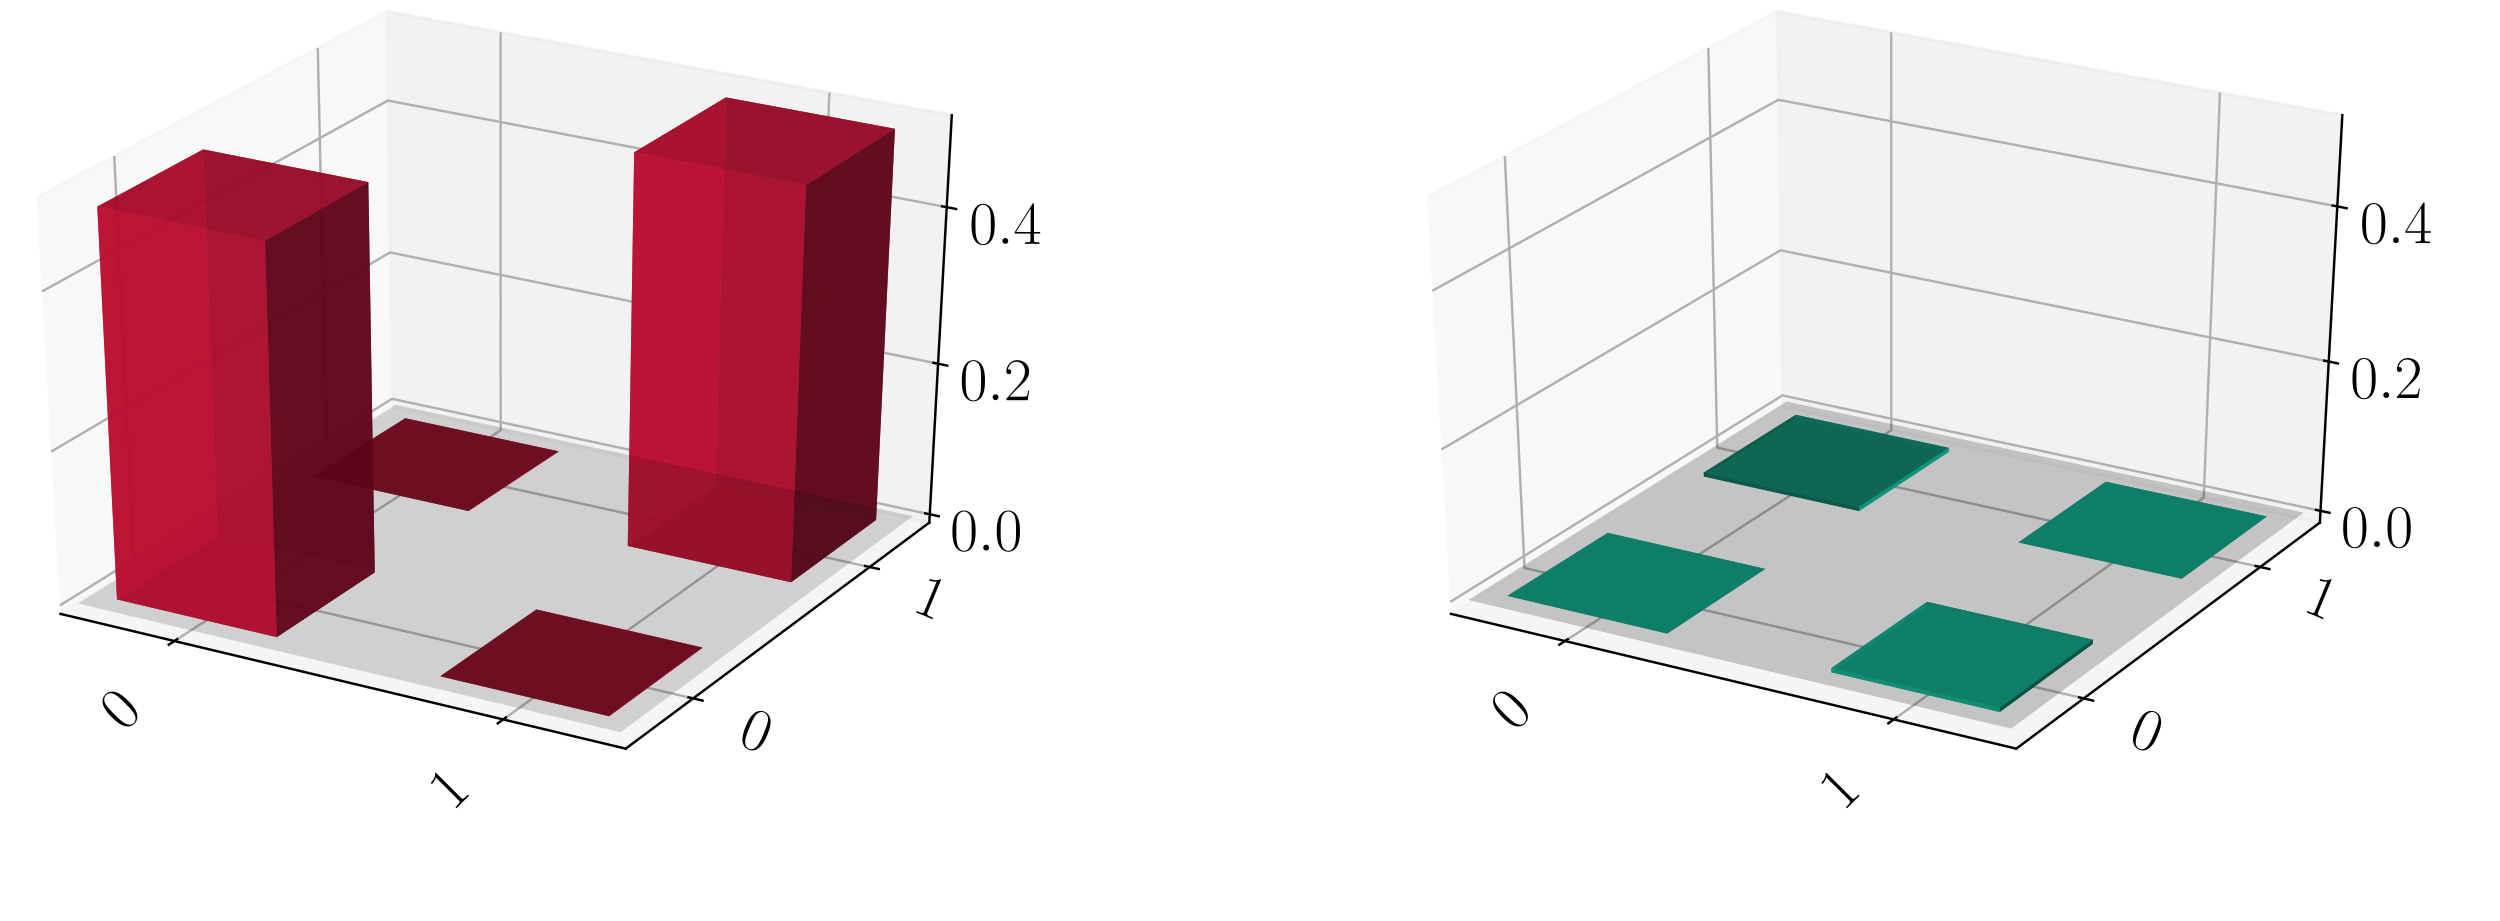 <?xml version="1.0" encoding="utf-8" standalone="no"?>
<!DOCTYPE svg PUBLIC "-//W3C//DTD SVG 1.1//EN"
  "http://www.w3.org/Graphics/SVG/1.1/DTD/svg11.dtd">
<!-- Created with matplotlib (https://matplotlib.org/) -->
<svg height="302.4pt" version="1.1" viewBox="0 0 820.8 302.4" width="820.8pt" xmlns="http://www.w3.org/2000/svg" xmlns:xlink="http://www.w3.org/1999/xlink">
 <defs>
  <style type="text/css">
*{stroke-linecap:butt;stroke-linejoin:round;}
  </style>
 </defs>
 <g id="figure_1">
  <g id="patch_1">
   <path d="M 0 302.4 
L 820.8 302.4 
L 820.8 0 
L 0 0 
z
" style="fill:#ffffff;"/>
  </g>
  <g id="patch_2">
   <path d="M -30.6 262.8 
L 349.855 262.8 
L 349.855 -14.4 
L -30.6 -14.4 
z
" style="fill:#ffffff;"/>
  </g>
  <g id="pane3d_1">
   <g id="patch_3">
    <path d="M 19.835 201.549 
L 128.723 133.585 
L 126.91 3.719 
L 11.951 64.782 
" style="fill:#f2f2f2;opacity:0.5;stroke:#f2f2f2;stroke-linejoin:miter;"/>
   </g>
  </g>
  <g id="pane3d_2">
   <g id="patch_4">
    <path d="M 128.723 133.585 
L 305.112 171.581 
L 312.492 37.799 
L 126.91 3.719 
" style="fill:#e6e6e6;opacity:0.5;stroke:#e6e6e6;stroke-linejoin:miter;"/>
   </g>
  </g>
  <g id="pane3d_3">
   <g id="patch_5">
    <path d="M 19.835 201.549 
L 205.42 245.801 
L 305.112 171.581 
L 128.723 133.585 
" style="fill:#ececec;opacity:0.5;stroke:#ececec;stroke-linejoin:miter;"/>
   </g>
  </g>
  <g id="axis3d_1">
   <g id="line2d_1">
    <path d="M 19.835 201.549 
L 205.42 245.801 
" style="fill:none;stroke:#000000;stroke-linecap:square;stroke-width:0.8;"/>
   </g>
   <g id="Line3DCollection_1">
    <path d="M 57.255 210.471 
L 164.384 141.267 
L 164.365 10.597 
" style="fill:none;stroke:#b0b0b0;stroke-width:0.8;"/>
    <path d="M 165.194 236.209 
L 266.98 163.367 
L 272.304 30.419 
" style="fill:none;stroke:#b0b0b0;stroke-width:0.8;"/>
   </g>
   <g id="xtick_1">
    <g id="line2d_2">
     <path d="M 58.178 209.875 
L 55.405 211.667 
" style="fill:none;stroke:#000000;stroke-linecap:square;stroke-width:0.8;"/>
    </g>
    <g id="text_1">
     <!-- 0 -->
     <defs>
      <path d="M 42 31.844 
C 42 37.969 41.906 48.422 37.703 56.453 
C 34 63.484 28.094 66 22.906 66 
C 18.094 66 12 63.781 8.203 56.562 
C 4.203 49.016 3.797 39.672 3.797 31.844 
C 3.797 26.109 3.906 17.375 7 9.734 
C 11.297 -0.609 19 -2 22.906 -2 
C 27.5 -2 34.5 -0.109 38.594 9.438 
C 41.594 16.375 42 24.5 42 31.844 
z
M 22.906 -0.406 
C 16.5 -0.406 12.703 5.125 11.297 12.75 
C 10.203 18.688 10.203 27.328 10.203 32.953 
C 10.203 40.688 10.203 47.109 11.5 53.234 
C 13.406 61.781 19 64.391 22.906 64.391 
C 27 64.391 32.297 61.672 34.203 53.438 
C 35.5 47.719 35.594 40.984 35.594 32.953 
C 35.594 26.422 35.594 18.375 34.406 12.453 
C 32.297 1.5 26.406 -0.406 22.906 -0.406 
z
" id="CMR17-48"/>
     </defs>
     <g transform="translate(40.661 240.512)rotate(-45)scale(0.2 -0.2)">
      <use transform="scale(0.996)" xlink:href="#CMR17-48"/>
     </g>
    </g>
   </g>
   <g id="xtick_2">
    <g id="line2d_3">
     <path d="M 166.073 235.58 
L 163.433 237.47 
" style="fill:none;stroke:#000000;stroke-linecap:square;stroke-width:0.8;"/>
    </g>
    <g id="text_2">
     <!-- 1 -->
     <defs>
      <path d="M 26.594 63.797 
C 26.594 65.891 26.5 66 25.094 66 
C 21.203 61.359 15.297 59.891 9.703 59.688 
C 9.406 59.688 8.906 59.688 8.797 59.5 
C 8.703 59.297 8.703 59.094 8.703 57 
C 11.797 57 17 57.594 21 59.984 
L 21 7.297 
C 21 3.797 20.797 2.594 12.203 2.594 
L 9.203 2.594 
L 9.203 0 
C 14 0.094 19 0.188 23.797 0.188 
C 28.594 0.188 33.594 0.094 38.406 0 
L 38.406 2.594 
L 35.406 2.594 
C 26.797 2.594 26.594 3.688 26.594 7.297 
z
" id="CMR17-49"/>
     </defs>
     <g transform="translate(148.594 266.668)rotate(-45)scale(0.2 -0.2)">
      <use transform="scale(0.996)" xlink:href="#CMR17-49"/>
     </g>
    </g>
   </g>
  </g>
  <g id="axis3d_2">
   <g id="line2d_4">
    <path d="M 305.112 171.581 
L 205.42 245.801 
" style="fill:none;stroke:#000000;stroke-linecap:square;stroke-width:0.8;"/>
   </g>
   <g id="Line3DCollection_2">
    <path d="M 37.513 51.204 
L 43.974 186.482 
L 227.578 229.304 
" style="fill:none;stroke:#b0b0b0;stroke-width:0.8;"/>
    <path d="M 104.331 15.713 
L 107.269 146.976 
L 285.522 186.165 
" style="fill:none;stroke:#b0b0b0;stroke-width:0.8;"/>
   </g>
   <g id="xtick_3">
    <g id="line2d_5">
     <path d="M 226.042 228.946 
L 230.653 230.022 
" style="fill:none;stroke:#000000;stroke-linecap:square;stroke-width:0.8;"/>
    </g>
    <g id="text_3">
     <!-- 0 -->
     <g transform="translate(241.726 244.026)rotate(-337.5)scale(0.2 -0.2)">
      <use transform="scale(0.996)" xlink:href="#CMR17-48"/>
     </g>
    </g>
   </g>
   <g id="xtick_4">
    <g id="line2d_6">
     <path d="M 284.034 185.838 
L 288.502 186.821 
" style="fill:none;stroke:#000000;stroke-linecap:square;stroke-width:0.8;"/>
    </g>
    <g id="text_4">
     <!-- 1 -->
     <g transform="translate(299.084 200.381)rotate(-337.5)scale(0.2 -0.2)">
      <use transform="scale(0.996)" xlink:href="#CMR17-49"/>
     </g>
    </g>
   </g>
  </g>
  <g id="axis3d_3">
   <g id="line2d_7">
    <path d="M 305.112 171.581 
L 312.492 37.799 
" style="fill:none;stroke:#000000;stroke-linecap:square;stroke-width:0.8;"/>
   </g>
   <g id="Line3DCollection_3">
    <path d="M 305.262 168.859 
L 128.686 130.937 
L 19.675 198.77 
" style="fill:none;stroke:#b0b0b0;stroke-width:0.8;"/>
    <path d="M 307.989 119.422 
L 128.015 82.885 
L 16.764 148.282 
" style="fill:none;stroke:#b0b0b0;stroke-width:0.8;"/>
    <path d="M 310.824 68.027 
L 127.319 33.013 
L 13.735 95.726 
" style="fill:none;stroke:#b0b0b0;stroke-width:0.8;"/>
   </g>
   <g id="xtick_5">
    <g id="line2d_8">
     <path d="M 303.789 168.543 
L 308.211 169.493 
" style="fill:none;stroke:#000000;stroke-linecap:square;stroke-width:0.8;"/>
    </g>
    <g id="text_5">
     <!-- $0.0$ -->
     <defs>
      <path d="M 18.406 4.797 
C 18.406 7.688 16 9.688 13.594 9.688 
C 10.703 9.688 8.703 7.297 8.703 4.891 
C 8.703 2 11.094 0 13.5 0 
C 16.406 0 18.406 2.391 18.406 4.797 
z
" id="CMMI12-58"/>
     </defs>
     <g transform="translate(311.943 180.755)scale(0.2 -0.2)">
      <use transform="scale(0.996)" xlink:href="#CMR17-48"/>
      <use transform="translate(45.69 0)scale(0.996)" xlink:href="#CMMI12-58"/>
      <use transform="translate(72.788 0)scale(0.996)" xlink:href="#CMR17-48"/>
     </g>
    </g>
   </g>
   <g id="xtick_6">
    <g id="line2d_9">
     <path d="M 306.486 119.116 
L 310.998 120.032 
" style="fill:none;stroke:#000000;stroke-linecap:square;stroke-width:0.8;"/>
    </g>
    <g id="text_6">
     <!-- $0.2$ -->
     <defs>
      <path d="M 41.703 15.469 
L 39.906 15.469 
C 38.906 8.391 38.094 7.188 37.703 6.594 
C 37.203 5.797 30 5.797 28.594 5.797 
L 9.406 5.797 
C 13 9.688 20 16.766 28.5 24.938 
C 34.594 30.719 41.703 37.5 41.703 47.391 
C 41.703 59.188 32.297 66 21.797 66 
C 10.797 66 4.094 56.297 4.094 47.297 
C 4.094 43.391 7 42.891 8.203 42.891 
C 9.203 42.891 12.203 43.484 12.203 46.984 
C 12.203 50.094 9.594 51 8.203 51 
C 7.594 51 7 50.891 6.594 50.688 
C 8.5 59.188 14.297 63.391 20.406 63.391 
C 29.094 63.391 34.797 56.5 34.797 47.391 
C 34.797 38.703 29.703 31.219 24 24.734 
L 4.094 2.297 
L 4.094 0 
L 39.297 0 
z
" id="CMR17-50"/>
     </defs>
     <g transform="translate(315.023 131.387)scale(0.2 -0.2)">
      <use transform="scale(0.996)" xlink:href="#CMR17-48"/>
      <use transform="translate(45.69 0)scale(0.996)" xlink:href="#CMMI12-58"/>
      <use transform="translate(72.788 0)scale(0.996)" xlink:href="#CMR17-50"/>
     </g>
    </g>
   </g>
   <g id="xtick_7">
    <g id="line2d_10">
     <path d="M 309.29 67.734 
L 313.895 68.613 
" style="fill:none;stroke:#000000;stroke-linecap:square;stroke-width:0.8;"/>
    </g>
    <g id="text_7">
     <!-- $0.4$ -->
     <defs>
      <path d="M 33.594 64.797 
C 33.594 66.891 33.5 67 31.703 67 
L 2 19.594 
L 2 17 
L 27.797 17 
L 27.797 7.188 
C 27.797 3.594 27.594 2.594 20.594 2.594 
L 18.703 2.594 
L 18.703 0 
C 21.906 0.188 27.297 0.188 30.703 0.188 
C 34.094 0.188 39.5 0.188 42.703 0 
L 42.703 2.594 
L 40.797 2.594 
C 33.797 2.594 33.594 3.594 33.594 7.188 
L 33.594 17 
L 43.797 17 
L 43.797 19.594 
L 33.594 19.594 
z
M 28.094 58.172 
L 28.094 19.594 
L 4 19.594 
z
" id="CMR17-52"/>
     </defs>
     <g transform="translate(318.225 80.069)scale(0.2 -0.2)">
      <use transform="scale(0.996)" xlink:href="#CMR17-48"/>
      <use transform="translate(45.69 0)scale(0.996)" xlink:href="#CMMI12-58"/>
      <use transform="translate(72.788 0)scale(0.996)" xlink:href="#CMR17-52"/>
     </g>
    </g>
   </g>
  </g>
  <g id="axes_1">
   <g id="Poly3DCollection_1">
    <path clip-path="url(#pf5ecb24cc9)" d="M 133.05 137.303 
L 133.052 137.476 
L 183.306 148.338 
L 183.307 148.163 
z
" style="fill:#ba0c2f;fill-opacity:0.8;"/>
    <path clip-path="url(#pf5ecb24cc9)" d="M 102.859 156.284 
L 102.864 156.46 
L 133.052 137.476 
L 133.05 137.303 
z
" style="fill:#5d0618;fill-opacity:0.8;"/>
    <path clip-path="url(#pf5ecb24cc9)" d="M 102.864 156.46 
L 153.833 167.797 
L 183.306 148.338 
L 133.052 137.476 
z
" style="fill:#a30a29;fill-opacity:0.8;"/>
    <path clip-path="url(#pf5ecb24cc9)" d="M 102.859 156.284 
L 133.05 137.303 
L 183.307 148.163 
L 153.832 167.62 
z
" style="fill:#74081d;fill-opacity:0.8;"/>
    <path clip-path="url(#pf5ecb24cc9)" d="M 153.832 167.62 
L 183.307 148.163 
L 183.306 148.338 
L 153.833 167.797 
z
" style="fill:#ba0c2f;fill-opacity:0.8;"/>
    <path clip-path="url(#pf5ecb24cc9)" d="M 102.859 156.284 
L 153.832 167.62 
L 153.833 167.797 
L 102.864 156.46 
z
" style="fill:#5d0618;fill-opacity:0.8;"/>
   </g>
   <g id="Poly3DCollection_2">
    <path clip-path="url(#pf5ecb24cc9)" d="M 176.094 200.096 
L 176.094 200.277 
L 230.541 212.751 
L 230.546 212.568 
z
" style="fill:#ba0c2f;fill-opacity:0.8;"/>
    <path clip-path="url(#pf5ecb24cc9)" d="M 144.699 221.91 
L 144.7 222.094 
L 176.094 200.277 
L 176.094 200.096 
z
" style="fill:#5d0618;fill-opacity:0.8;"/>
    <path clip-path="url(#pf5ecb24cc9)" d="M 144.7 222.094 
L 199.997 235.155 
L 230.541 212.751 
L 176.094 200.277 
z
" style="fill:#a30a29;fill-opacity:0.8;"/>
    <path clip-path="url(#pf5ecb24cc9)" d="M 144.699 221.91 
L 176.094 200.096 
L 230.546 212.568 
L 200 234.969 
z
" style="fill:#74081d;fill-opacity:0.8;"/>
    <path clip-path="url(#pf5ecb24cc9)" d="M 200 234.969 
L 230.546 212.568 
L 230.541 212.751 
L 199.997 235.155 
z
" style="fill:#ba0c2f;fill-opacity:0.8;"/>
    <path clip-path="url(#pf5ecb24cc9)" d="M 144.699 221.91 
L 200 234.969 
L 199.997 235.155 
L 144.7 222.094 
z
" style="fill:#5d0618;fill-opacity:0.8;"/>
   </g>
   <g id="Poly3DCollection_3">
    <path clip-path="url(#pf5ecb24cc9)" d="M 206.104 179.245 
L 234.818 159.294 
L 287.629 170.706 
L 259.725 191.169 
z
" style="fill:#74081d;fill-opacity:0.8;"/>
    <path clip-path="url(#pf5ecb24cc9)" d="M 234.818 159.294 
L 238.306 31.98 
L 293.829 42.28 
L 287.629 170.706 
z
" style="fill:#5d0618;fill-opacity:0.8;"/>
    <path clip-path="url(#pf5ecb24cc9)" d="M 206.104 179.245 
L 208.21 49.994 
L 238.306 31.98 
L 234.818 159.294 
z
" style="fill:#ba0c2f;fill-opacity:0.8;"/>
    <path clip-path="url(#pf5ecb24cc9)" d="M 259.725 191.169 
L 287.629 170.706 
L 293.829 42.28 
L 264.63 60.781 
z
" style="fill:#5d0618;fill-opacity:0.8;"/>
    <path clip-path="url(#pf5ecb24cc9)" d="M 206.104 179.245 
L 259.725 191.169 
L 264.63 60.781 
L 208.21 49.994 
z
" style="fill:#ba0c2f;fill-opacity:0.8;"/>
    <path clip-path="url(#pf5ecb24cc9)" d="M 208.21 49.994 
L 264.63 60.781 
L 293.829 42.28 
L 238.306 31.98 
z
" style="fill:#a30a29;fill-opacity:0.8;"/>
   </g>
   <g id="Poly3DCollection_4">
    <path clip-path="url(#pf5ecb24cc9)" d="M 25.57 198.153 
L 203.739 240.424 
L 299.728 169.439 
L 130.051 132.928 
z
" style="fill-opacity:0.15;"/>
   </g>
   <g id="Poly3DCollection_5">
    <path clip-path="url(#pf5ecb24cc9)" d="M 38.405 196.809 
L 71.341 176.101 
L 123.044 187.944 
L 90.853 209.194 
z
" style="fill:#74081d;fill-opacity:0.8;"/>
    <path clip-path="url(#pf5ecb24cc9)" d="M 71.341 176.101 
L 66.667 49.057 
L 120.928 59.784 
L 123.044 187.944 
z
" style="fill:#5d0618;fill-opacity:0.8;"/>
    <path clip-path="url(#pf5ecb24cc9)" d="M 38.405 196.809 
L 31.934 67.822 
L 66.667 49.057 
L 71.341 176.101 
z
" style="fill:#ba0c2f;fill-opacity:0.8;"/>
    <path clip-path="url(#pf5ecb24cc9)" d="M 90.853 209.194 
L 123.044 187.944 
L 120.928 59.784 
L 87.015 79.065 
z
" style="fill:#5d0618;fill-opacity:0.8;"/>
    <path clip-path="url(#pf5ecb24cc9)" d="M 38.405 196.809 
L 90.853 209.194 
L 87.015 79.065 
L 31.934 67.822 
z
" style="fill:#ba0c2f;fill-opacity:0.8;"/>
    <path clip-path="url(#pf5ecb24cc9)" d="M 31.934 67.822 
L 87.015 79.065 
L 120.928 59.784 
L 66.667 49.057 
z
" style="fill:#a30a29;fill-opacity:0.8;"/>
   </g>
  </g>
  <g id="patch_6">
   <path d="M 425.945 262.8 
L 806.4 262.8 
L 806.4 -14.4 
L 425.945 -14.4 
z
" style="fill:#ffffff;"/>
  </g>
  <g id="pane3d_4">
   <g id="patch_7">
    <path d="M 476.381 201.549 
L 585.269 133.585 
L 583.456 3.719 
L 468.496 64.782 
" style="fill:#f2f2f2;opacity:0.5;stroke:#f2f2f2;stroke-linejoin:miter;"/>
   </g>
  </g>
  <g id="pane3d_5">
   <g id="patch_8">
    <path d="M 585.269 133.585 
L 761.657 171.581 
L 769.037 37.799 
L 583.456 3.719 
" style="fill:#e6e6e6;opacity:0.5;stroke:#e6e6e6;stroke-linejoin:miter;"/>
   </g>
  </g>
  <g id="pane3d_6">
   <g id="patch_9">
    <path d="M 476.381 201.549 
L 661.965 245.801 
L 761.657 171.581 
L 585.269 133.585 
" style="fill:#ececec;opacity:0.5;stroke:#ececec;stroke-linejoin:miter;"/>
   </g>
  </g>
  <g id="axis3d_4">
   <g id="line2d_11">
    <path d="M 476.381 201.549 
L 661.965 245.801 
" style="fill:none;stroke:#000000;stroke-linecap:square;stroke-width:0.8;"/>
   </g>
   <g id="Line3DCollection_4">
    <path d="M 513.8 210.471 
L 620.93 141.267 
L 620.91 10.597 
" style="fill:none;stroke:#b0b0b0;stroke-width:0.8;"/>
    <path d="M 621.74 236.209 
L 723.525 163.367 
L 728.849 30.419 
" style="fill:none;stroke:#b0b0b0;stroke-width:0.8;"/>
   </g>
   <g id="xtick_8">
    <g id="line2d_12">
     <path d="M 514.724 209.875 
L 511.95 211.667 
" style="fill:none;stroke:#000000;stroke-linecap:square;stroke-width:0.8;"/>
    </g>
    <g id="text_8">
     <!-- 0 -->
     <g transform="translate(497.206 240.512)rotate(-45)scale(0.2 -0.2)">
      <use transform="scale(0.996)" xlink:href="#CMR17-48"/>
     </g>
    </g>
   </g>
   <g id="xtick_9">
    <g id="line2d_13">
     <path d="M 622.619 235.58 
L 619.978 237.47 
" style="fill:none;stroke:#000000;stroke-linecap:square;stroke-width:0.8;"/>
    </g>
    <g id="text_9">
     <!-- 1 -->
     <g transform="translate(605.14 266.668)rotate(-45)scale(0.2 -0.2)">
      <use transform="scale(0.996)" xlink:href="#CMR17-49"/>
     </g>
    </g>
   </g>
  </g>
  <g id="axis3d_5">
   <g id="line2d_14">
    <path d="M 761.657 171.581 
L 661.965 245.801 
" style="fill:none;stroke:#000000;stroke-linecap:square;stroke-width:0.8;"/>
   </g>
   <g id="Line3DCollection_5">
    <path d="M 494.059 51.204 
L 500.519 186.482 
L 684.123 229.304 
" style="fill:none;stroke:#b0b0b0;stroke-width:0.8;"/>
    <path d="M 560.876 15.713 
L 563.814 146.976 
L 742.068 186.165 
" style="fill:none;stroke:#b0b0b0;stroke-width:0.8;"/>
   </g>
   <g id="xtick_10">
    <g id="line2d_15">
     <path d="M 682.587 228.946 
L 687.198 230.022 
" style="fill:none;stroke:#000000;stroke-linecap:square;stroke-width:0.8;"/>
    </g>
    <g id="text_10">
     <!-- 0 -->
     <g transform="translate(698.272 244.026)rotate(-337.5)scale(0.2 -0.2)">
      <use transform="scale(0.996)" xlink:href="#CMR17-48"/>
     </g>
    </g>
   </g>
   <g id="xtick_11">
    <g id="line2d_16">
     <path d="M 740.579 185.838 
L 745.047 186.821 
" style="fill:none;stroke:#000000;stroke-linecap:square;stroke-width:0.8;"/>
    </g>
    <g id="text_11">
     <!-- 1 -->
     <g transform="translate(755.629 200.381)rotate(-337.5)scale(0.2 -0.2)">
      <use transform="scale(0.996)" xlink:href="#CMR17-49"/>
     </g>
    </g>
   </g>
  </g>
  <g id="axis3d_6">
   <g id="line2d_17">
    <path d="M 761.657 171.581 
L 769.037 37.799 
" style="fill:none;stroke:#000000;stroke-linecap:square;stroke-width:0.8;"/>
   </g>
   <g id="Line3DCollection_6">
    <path d="M 761.87 167.717 
L 585.216 129.826 
L 476.153 197.604 
" style="fill:none;stroke:#b0b0b0;stroke-width:0.8;"/>
    <path d="M 764.574 118.706 
L 584.551 82.19 
L 473.268 147.55 
" style="fill:none;stroke:#b0b0b0;stroke-width:0.8;"/>
    <path d="M 767.384 67.773 
L 583.861 32.767 
L 470.265 95.466 
" style="fill:none;stroke:#b0b0b0;stroke-width:0.8;"/>
   </g>
   <g id="xtick_12">
    <g id="line2d_18">
     <path d="M 760.396 167.4 
L 764.821 168.35 
" style="fill:none;stroke:#000000;stroke-linecap:square;stroke-width:0.8;"/>
    </g>
    <g id="text_12">
     <!-- $0.0$ -->
     <g transform="translate(768.56 179.615)scale(0.2 -0.2)">
      <use transform="scale(0.996)" xlink:href="#CMR17-48"/>
      <use transform="translate(45.69 0)scale(0.996)" xlink:href="#CMMI12-58"/>
      <use transform="translate(72.788 0)scale(0.996)" xlink:href="#CMR17-48"/>
     </g>
    </g>
   </g>
   <g id="xtick_13">
    <g id="line2d_19">
     <path d="M 763.071 118.401 
L 767.584 119.317 
" style="fill:none;stroke:#000000;stroke-linecap:square;stroke-width:0.8;"/>
    </g>
    <g id="text_13">
     <!-- $0.2$ -->
     <g transform="translate(771.613 130.673)scale(0.2 -0.2)">
      <use transform="scale(0.996)" xlink:href="#CMR17-48"/>
      <use transform="translate(45.69 0)scale(0.996)" xlink:href="#CMMI12-58"/>
      <use transform="translate(72.788 0)scale(0.996)" xlink:href="#CMR17-50"/>
     </g>
    </g>
   </g>
   <g id="xtick_14">
    <g id="line2d_20">
     <path d="M 765.85 67.48 
L 770.454 68.359 
" style="fill:none;stroke:#000000;stroke-linecap:square;stroke-width:0.8;"/>
    </g>
    <g id="text_14">
     <!-- $0.4$ -->
     <g transform="translate(774.786 79.816)scale(0.2 -0.2)">
      <use transform="scale(0.996)" xlink:href="#CMR17-48"/>
      <use transform="translate(45.69 0)scale(0.996)" xlink:href="#CMMI12-58"/>
      <use transform="translate(72.788 0)scale(0.996)" xlink:href="#CMR17-52"/>
     </g>
    </g>
   </g>
  </g>
  <g id="axes_2">
   <g id="Poly3DCollection_6">
    <path clip-path="url(#pe3f459ba1b)" d="M 589.581 136.186 
L 589.597 137.476 
L 639.851 148.338 
L 639.861 147.037 
z
" style="fill:#0cba97;fill-opacity:0.8;"/>
    <path clip-path="url(#pe3f459ba1b)" d="M 559.377 155.152 
L 559.409 156.46 
L 589.597 137.476 
L 589.581 136.186 
z
" style="fill:#065d4c;fill-opacity:0.8;"/>
    <path clip-path="url(#pe3f459ba1b)" d="M 559.409 156.46 
L 610.378 167.797 
L 639.851 148.338 
L 589.597 137.476 
z
" style="fill:#0aa384;fill-opacity:0.8;"/>
    <path clip-path="url(#pe3f459ba1b)" d="M 559.377 155.152 
L 589.581 136.186 
L 639.861 147.037 
L 610.373 166.478 
z
" style="fill:#08745e;fill-opacity:0.8;"/>
    <path clip-path="url(#pe3f459ba1b)" d="M 610.373 166.478 
L 639.861 147.037 
L 639.851 148.338 
L 610.378 167.797 
z
" style="fill:#0cba97;fill-opacity:0.8;"/>
    <path clip-path="url(#pe3f459ba1b)" d="M 559.377 155.152 
L 610.373 166.478 
L 610.378 167.797 
L 559.409 156.46 
z
" style="fill:#065d4c;fill-opacity:0.8;"/>
   </g>
   <g id="Poly3DCollection_7">
    <path clip-path="url(#pe3f459ba1b)" d="M 691.394 158.159 
L 691.394 158.159 
L 744.229 169.562 
L 744.229 169.562 
z
" style="fill:#065d4c;fill-opacity:0.8;"/>
    <path clip-path="url(#pe3f459ba1b)" d="M 662.668 178.094 
L 662.668 178.094 
L 691.394 158.159 
L 691.394 158.159 
z
" style="fill:#065d4c;fill-opacity:0.8;"/>
    <path clip-path="url(#pe3f459ba1b)" d="M 662.668 178.094 
L 691.394 158.159 
L 744.229 169.562 
L 716.314 190.009 
z
" style="fill:#08745e;fill-opacity:0.8;"/>
    <path clip-path="url(#pe3f459ba1b)" d="M 662.668 178.094 
L 716.314 190.009 
L 744.229 169.562 
L 691.394 158.159 
z
" style="fill:#0aa384;fill-opacity:0.8;"/>
    <path clip-path="url(#pe3f459ba1b)" d="M 716.314 190.009 
L 744.229 169.562 
L 744.229 169.562 
L 716.314 190.009 
z
" style="fill:#065d4c;fill-opacity:0.8;"/>
    <path clip-path="url(#pe3f459ba1b)" d="M 662.668 178.094 
L 716.314 190.009 
L 716.314 190.009 
L 662.668 178.094 
z
" style="fill:#065d4c;fill-opacity:0.8;"/>
   </g>
   <g id="Poly3DCollection_8">
    <path clip-path="url(#pe3f459ba1b)" d="M 527.844 174.953 
L 527.844 174.953 
L 579.57 186.786 
L 579.57 186.786 
z
" style="fill:#065d4c;fill-opacity:0.8;"/>
    <path clip-path="url(#pe3f459ba1b)" d="M 494.892 195.644 
L 494.892 195.644 
L 527.844 174.953 
L 527.844 174.953 
z
" style="fill:#065d4c;fill-opacity:0.8;"/>
    <path clip-path="url(#pe3f459ba1b)" d="M 494.892 195.644 
L 527.844 174.953 
L 579.57 186.786 
L 547.363 208.02 
z
" style="fill:#08745e;fill-opacity:0.8;"/>
    <path clip-path="url(#pe3f459ba1b)" d="M 494.892 195.644 
L 547.363 208.02 
L 579.57 186.786 
L 527.844 174.953 
z
" style="fill:#0aa384;fill-opacity:0.8;"/>
    <path clip-path="url(#pe3f459ba1b)" d="M 547.363 208.02 
L 579.57 186.786 
L 579.57 186.786 
L 547.363 208.02 
z
" style="fill:#065d4c;fill-opacity:0.8;"/>
    <path clip-path="url(#pe3f459ba1b)" d="M 494.892 195.644 
L 547.363 208.02 
L 547.363 208.02 
L 494.892 195.644 
z
" style="fill:#065d4c;fill-opacity:0.8;"/>
   </g>
   <g id="Poly3DCollection_9">
    <path clip-path="url(#pe3f459ba1b)" d="M 632.645 198.929 
L 632.651 197.579 
L 687.158 210.031 
L 687.122 211.392 
z
" style="fill:#065d4c;fill-opacity:0.8;"/>
    <path clip-path="url(#pe3f459ba1b)" d="M 601.235 220.726 
L 601.224 219.357 
L 632.651 197.579 
L 632.645 198.929 
z
" style="fill:#0cba97;fill-opacity:0.8;"/>
    <path clip-path="url(#pe3f459ba1b)" d="M 601.235 220.726 
L 632.645 198.929 
L 687.122 211.392 
L 656.562 233.776 
z
" style="fill:#08745e;fill-opacity:0.8;"/>
    <path clip-path="url(#pe3f459ba1b)" d="M 601.224 219.357 
L 656.582 232.396 
L 687.158 210.031 
L 632.651 197.579 
z
" style="fill:#0aa384;fill-opacity:0.8;"/>
    <path clip-path="url(#pe3f459ba1b)" d="M 656.562 233.776 
L 687.122 211.392 
L 687.158 210.031 
L 656.582 232.396 
z
" style="fill:#065d4c;fill-opacity:0.8;"/>
    <path clip-path="url(#pe3f459ba1b)" d="M 601.235 220.726 
L 656.562 233.776 
L 656.582 232.396 
L 601.224 219.357 
z
" style="fill:#0cba97;fill-opacity:0.8;"/>
   </g>
   <g id="Poly3DCollection_10">
    <path clip-path="url(#pe3f459ba1b)" d="M 482.051 196.987 
L 660.303 239.226 
L 756.334 168.296 
L 586.581 131.815 
z
" style="fill-opacity:0.2;"/>
   </g>
  </g>
 </g>
 <defs>
  <clipPath id="pf5ecb24cc9">
   <rect height="277.2" width="380.455" x="-30.6" y="-14.4"/>
  </clipPath>
  <clipPath id="pe3f459ba1b">
   <rect height="277.2" width="380.455" x="425.945" y="-14.4"/>
  </clipPath>
 </defs>
</svg>
